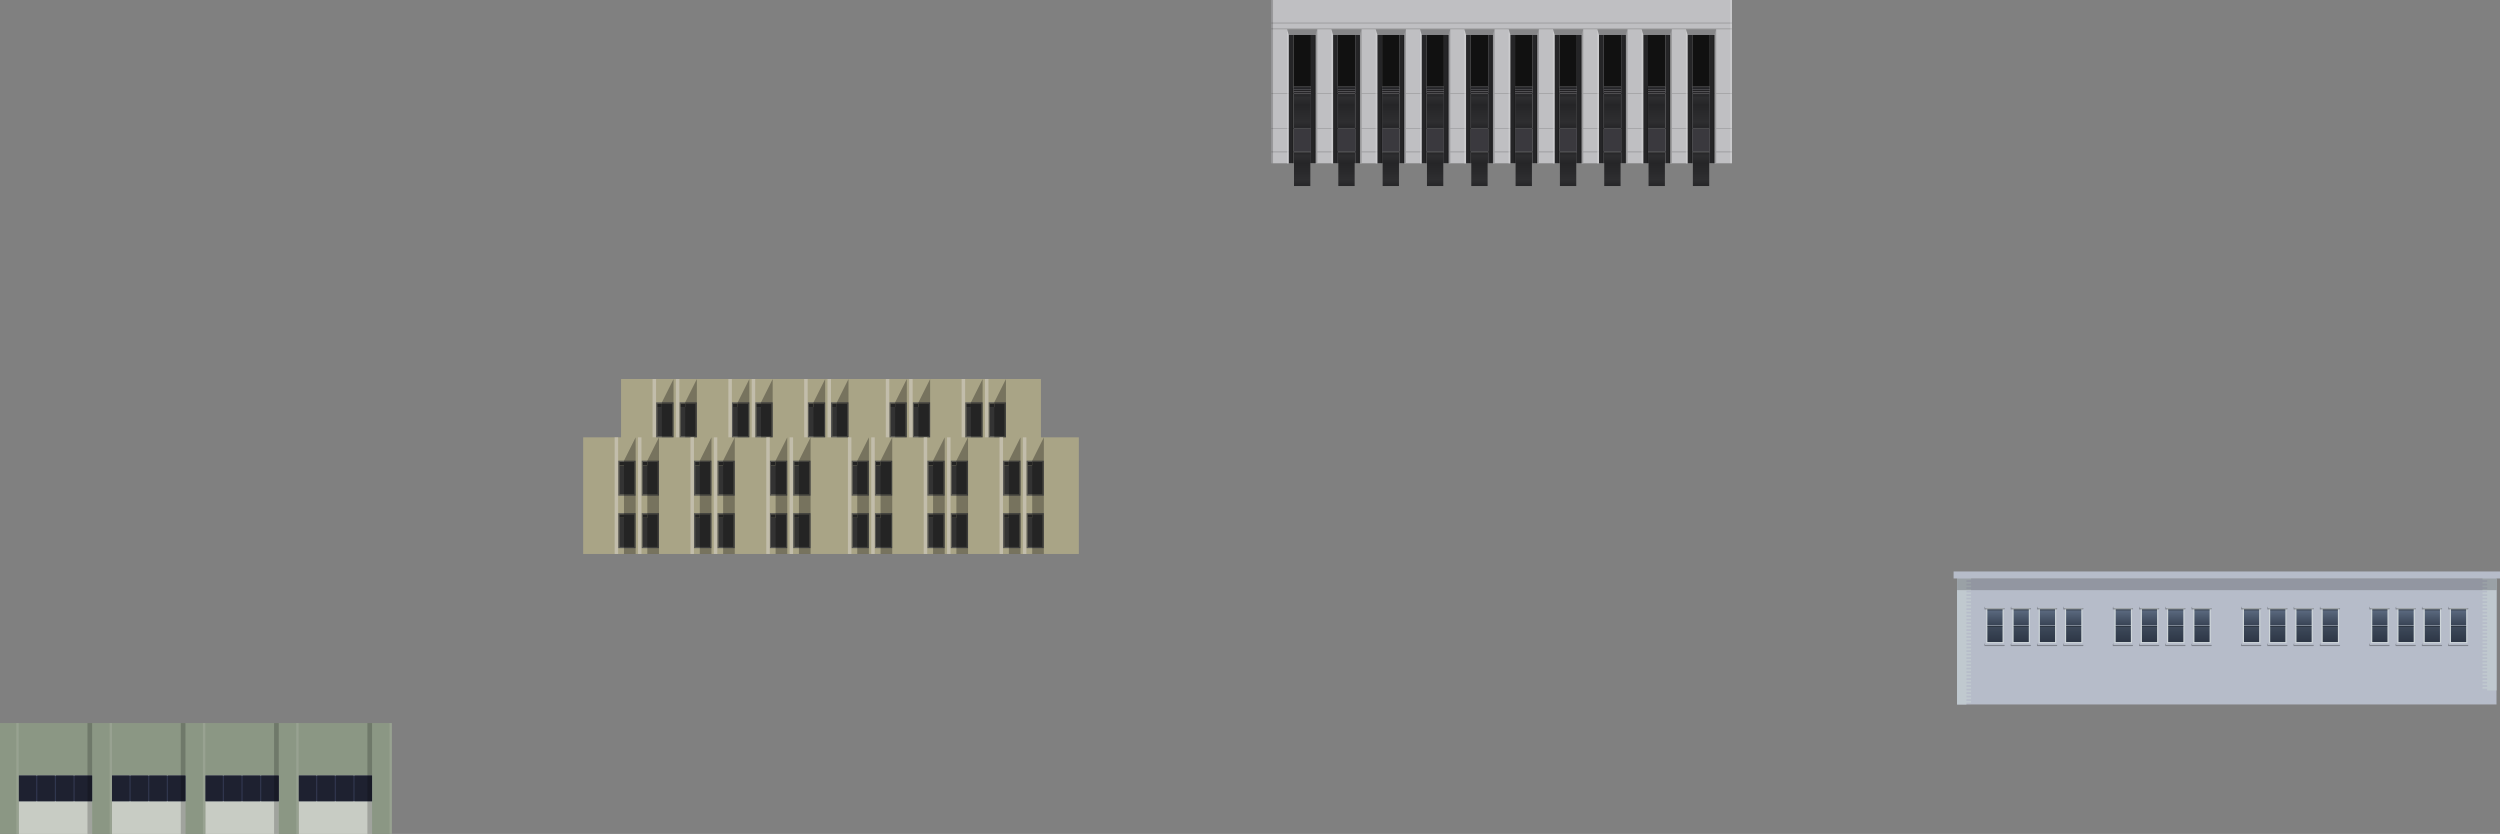 <?xml version="1.0" encoding="UTF-8" standalone="no"?>
<svg xmlns:ffdec="https://www.free-decompiler.com/flash" xmlns:xlink="http://www.w3.org/1999/xlink" ffdec:objectType="frame" height="1430.0px" width="4287.0px" xmlns="http://www.w3.org/2000/svg">
  <rect width="100%" height="100%" fill="#808080" stroke="none"/>
  <g transform="matrix(1.0, 0.0, 0.0, 1.0, -500.0, -300.0)">
    <use ffdec:characterId="3149" height="190.05" id="b1" transform="matrix(1.0, 0.0, 0.0, 1.0, 500.0, 1539.95)" width="672.0" xlink:href="#sprite0"/>
    <use ffdec:characterId="3154" height="300.0" id="b2" transform="matrix(1.0, 0.0, 0.0, 1.0, 1500.0, 949.95)" width="850.0" xlink:href="#sprite3"/>
    <use ffdec:characterId="3159" height="228.05" id="b3" transform="matrix(1.0, 0.0, 0.0, 1.0, 3850.0, 1279.95)" width="937.0" xlink:href="#sprite5"/>
    <use ffdec:characterId="3165" height="319.0" id="b4" transform="matrix(1.0, 0.0, 0.0, 1.0, 2680.0, 300.0)" width="790.0" xlink:href="#sprite7"/>
  </g>
  <defs>
    <g id="sprite0" transform="matrix(1.0, 0.0, 0.0, 1.0, 0.0, 0.0)">
      <use ffdec:characterId="3143" height="190.05" transform="matrix(1.0, 0.0, 0.0, 1.0, 0.0, 0.0)" width="670.0" xlink:href="#shape0"/>
      <use ffdec:characterId="3147" height="44.0" transform="matrix(1.0, 0.0, 0.0, 1.0, 32.0, 90.0)" width="126.0" xlink:href="#sprite1"/>
      <use ffdec:characterId="3147" height="44.0" transform="matrix(1.0, 0.0, 0.0, 1.0, 192.0, 90.0)" width="126.0" xlink:href="#sprite1"/>
      <use ffdec:characterId="3147" height="44.0" transform="matrix(1.0, 0.0, 0.0, 1.0, 352.0, 90.0)" width="126.0" xlink:href="#sprite1"/>
      <use ffdec:characterId="3147" height="44.0" transform="matrix(1.0, 0.0, 0.0, 1.0, 512.0, 90.0)" width="126.0" xlink:href="#sprite1"/>
      <use ffdec:characterId="3148" height="190.0" transform="matrix(1.0, 0.0, 0.0, 1.0, 28.0, 0.0)" width="644.0" xlink:href="#shape3"/>
    </g>
    <g id="shape0" transform="matrix(1.0, 0.0, 0.0, 1.0, 0.0, 0.0)">
      <path d="M670.0 190.0 L0.0 190.0 0.0 0.0 670.0 0.0 670.0 190.0" fill="#8b9784" fill-rule="evenodd" stroke="none"/>
      <path d="M158.0 190.05 L32.0 190.05 32.0 90.0 158.0 90.0 158.0 190.05 M318.0 190.05 L192.0 190.05 192.0 90.0 318.0 90.0 318.0 190.05 M478.0 190.05 L352.0 190.05 352.0 90.0 478.0 90.0 478.0 190.05 M638.0 190.05 L512.0 190.05 512.0 90.0 638.0 90.0 638.0 190.05" fill="#c8ccc4" fill-rule="evenodd" stroke="none"/>
    </g>
    <g id="sprite1" transform="matrix(1.0, 0.0, 0.0, 1.0, 0.0, 0.0)">
      <use ffdec:characterId="3144" height="44.0" transform="matrix(1.0, 0.0, 0.0, 1.0, 0.0, 0.0)" width="126.0" xlink:href="#shape1"/>
      <use ffdec:characterId="3146" height="44.0" transform="matrix(1.0, 0.0, 0.0, 1.0, 0.0, 0.0)" width="30.0" xlink:href="#sprite2"/>
      <use ffdec:characterId="3146" height="44.0" transform="matrix(1.0, 0.0, 0.0, 1.0, 32.0, 0.0)" width="30.0" xlink:href="#sprite2"/>
      <use ffdec:characterId="3146" height="44.0" transform="matrix(1.0, 0.0, 0.0, 1.0, 64.0, 0.0)" width="30.0" xlink:href="#sprite2"/>
      <use ffdec:characterId="3146" height="44.0" transform="matrix(1.0, 0.0, 0.0, 1.0, 96.0, 0.0)" width="30.0" xlink:href="#sprite2"/>
    </g>
    <g id="shape1" transform="matrix(1.0, 0.0, 0.0, 1.0, 0.0, 0.0)">
      <path d="M126.0 44.0 L0.0 44.0 0.0 0.0 126.0 0.0 126.0 44.0" fill="#31374f" fill-rule="evenodd" stroke="none"/>
    </g>
    <g id="sprite2" transform="matrix(1.0, 0.0, 0.0, 1.0, 0.0, 0.0)">
      <use ffdec:characterId="3145" height="44.0" transform="matrix(1.0, 0.0, 0.0, 1.0, 0.0, 0.0)" width="30.0" xlink:href="#shape2"/>
    </g>
    <g id="shape2" transform="matrix(1.0, 0.0, 0.0, 1.0, 0.0, 0.0)">
      <path d="M30.0 44.0 L0.0 44.0 0.0 0.0 30.0 0.0 30.0 44.0" fill="#1e2130" fill-rule="evenodd" stroke="none"/>
    </g>
    <g id="shape3" transform="matrix(1.0, 0.0, 0.0, 1.0, -28.0, 0.0)">
      <path d="M638.0 0.0 L638.0 190.0 630.0 190.0 630.0 0.0 638.0 0.0 M478.0 0.0 L478.0 190.0 470.0 190.0 470.0 0.0 478.0 0.0 M318.0 0.0 L318.0 190.0 310.0 190.0 310.0 0.0 318.0 0.0 M158.0 0.0 L158.0 190.0 150.0 190.0 150.0 0.0 158.0 0.0" fill="#000000" fill-opacity="0.2" fill-rule="evenodd" stroke="none"/>
      <path d="M672.0 0.0 L672.0 190.0 668.0 190.0 668.0 0.0 672.0 0.0 M512.0 0.0 L512.0 190.0 508.0 190.0 508.0 0.0 512.0 0.0 M352.0 0.0 L352.0 190.0 348.0 190.0 348.0 0.0 352.0 0.0 M192.0 0.0 L192.0 190.0 188.0 190.0 188.0 0.0 192.0 0.0 M32.0 0.0 L32.0 190.0 28.0 190.0 28.0 0.0 32.0 0.0" fill="#98a291" fill-rule="evenodd" stroke="none"/>
    </g>
    <g id="sprite3" transform="matrix(1.0, 0.0, 0.0, 1.0, 0.0, 0.0)">
      <use ffdec:characterId="3150" height="300.0" transform="matrix(1.0, 0.0, 0.0, 1.0, 0.0, 0.0)" width="850.0" xlink:href="#shape4"/>
      <use ffdec:characterId="3152" height="60.0" transform="matrix(1.0, 0.0, 0.0, 1.0, 60.0, 140.0)" width="30.0" xlink:href="#sprite4"/>
      <use ffdec:characterId="3152" height="60.0" transform="matrix(1.0, 0.0, 0.0, 1.0, 100.0, 140.0)" width="30.0" xlink:href="#sprite4"/>
      <use ffdec:characterId="3152" height="60.0" transform="matrix(1.0, 0.0, 0.0, 1.0, 190.0, 140.0)" width="30.0" xlink:href="#sprite4"/>
      <use ffdec:characterId="3152" height="60.0" transform="matrix(1.0, 0.0, 0.0, 1.0, 230.0, 140.0)" width="30.0" xlink:href="#sprite4"/>
      <use ffdec:characterId="3152" height="60.0" transform="matrix(1.0, 0.0, 0.0, 1.0, 320.0, 140.0)" width="30.0" xlink:href="#sprite4"/>
      <use ffdec:characterId="3152" height="60.0" transform="matrix(1.0, 0.0, 0.0, 1.0, 360.0, 140.0)" width="30.0" xlink:href="#sprite4"/>
      <use ffdec:characterId="3152" height="60.0" transform="matrix(1.0, 0.0, 0.0, 1.0, 460.0, 140.0)" width="30.0" xlink:href="#sprite4"/>
      <use ffdec:characterId="3152" height="60.0" transform="matrix(1.0, 0.0, 0.0, 1.0, 500.0, 140.0)" width="30.0" xlink:href="#sprite4"/>
      <use ffdec:characterId="3152" height="60.0" transform="matrix(1.0, 0.0, 0.0, 1.0, 590.0, 140.0)" width="30.0" xlink:href="#sprite4"/>
      <use ffdec:characterId="3152" height="60.0" transform="matrix(1.0, 0.0, 0.0, 1.0, 630.0, 140.0)" width="30.0" xlink:href="#sprite4"/>
      <use ffdec:characterId="3152" height="60.0" transform="matrix(1.0, 0.0, 0.0, 1.0, 720.0, 140.0)" width="30.0" xlink:href="#sprite4"/>
      <use ffdec:characterId="3152" height="60.0" transform="matrix(1.0, 0.0, 0.0, 1.0, 760.0, 140.0)" width="30.0" xlink:href="#sprite4"/>
      <use ffdec:characterId="3152" height="60.0" transform="matrix(1.0, 0.0, 0.0, 1.0, 60.0, 230.0)" width="30.0" xlink:href="#sprite4"/>
      <use ffdec:characterId="3152" height="60.0" transform="matrix(1.0, 0.0, 0.0, 1.0, 100.0, 230.0)" width="30.0" xlink:href="#sprite4"/>
      <use ffdec:characterId="3152" height="60.0" transform="matrix(1.0, 0.0, 0.0, 1.0, 190.0, 230.0)" width="30.0" xlink:href="#sprite4"/>
      <use ffdec:characterId="3152" height="60.0" transform="matrix(1.0, 0.0, 0.0, 1.0, 230.0, 230.0)" width="30.0" xlink:href="#sprite4"/>
      <use ffdec:characterId="3152" height="60.0" transform="matrix(1.0, 0.0, 0.0, 1.0, 320.0, 230.0)" width="30.0" xlink:href="#sprite4"/>
      <use ffdec:characterId="3152" height="60.0" transform="matrix(1.0, 0.0, 0.0, 1.0, 360.0, 230.0)" width="30.0" xlink:href="#sprite4"/>
      <use ffdec:characterId="3152" height="60.0" transform="matrix(1.0, 0.0, 0.0, 1.0, 460.0, 230.0)" width="30.0" xlink:href="#sprite4"/>
      <use ffdec:characterId="3152" height="60.0" transform="matrix(1.0, 0.0, 0.0, 1.0, 500.0, 230.0)" width="30.0" xlink:href="#sprite4"/>
      <use ffdec:characterId="3152" height="60.0" transform="matrix(1.0, 0.0, 0.0, 1.0, 590.0, 230.0)" width="30.0" xlink:href="#sprite4"/>
      <use ffdec:characterId="3152" height="60.0" transform="matrix(1.0, 0.0, 0.0, 1.0, 630.0, 230.0)" width="30.0" xlink:href="#sprite4"/>
      <use ffdec:characterId="3152" height="60.0" transform="matrix(1.0, 0.0, 0.0, 1.0, 720.0, 230.0)" width="30.0" xlink:href="#sprite4"/>
      <use ffdec:characterId="3152" height="60.0" transform="matrix(1.0, 0.0, 0.0, 1.0, 760.0, 230.0)" width="30.0" xlink:href="#sprite4"/>
      <use ffdec:characterId="3152" height="60.0" transform="matrix(1.0, 0.0, 0.0, 1.0, 125.0, 40.0)" width="30.0" xlink:href="#sprite4"/>
      <use ffdec:characterId="3152" height="60.0" transform="matrix(1.0, 0.0, 0.0, 1.0, 165.0, 40.0)" width="30.0" xlink:href="#sprite4"/>
      <use ffdec:characterId="3152" height="60.0" transform="matrix(1.0, 0.0, 0.0, 1.0, 255.0, 40.0)" width="30.0" xlink:href="#sprite4"/>
      <use ffdec:characterId="3152" height="60.0" transform="matrix(1.0, 0.0, 0.0, 1.0, 295.0, 40.0)" width="30.0" xlink:href="#sprite4"/>
      <use ffdec:characterId="3152" height="60.0" transform="matrix(1.0, 0.0, 0.0, 1.0, 385.0, 40.0)" width="30.0" xlink:href="#sprite4"/>
      <use ffdec:characterId="3152" height="60.0" transform="matrix(1.0, 0.0, 0.0, 1.0, 425.0, 40.0)" width="30.0" xlink:href="#sprite4"/>
      <use ffdec:characterId="3152" height="60.0" transform="matrix(1.0, 0.0, 0.0, 1.0, 525.0, 40.0)" width="30.0" xlink:href="#sprite4"/>
      <use ffdec:characterId="3152" height="60.0" transform="matrix(1.0, 0.0, 0.0, 1.0, 565.0, 40.0)" width="30.0" xlink:href="#sprite4"/>
      <use ffdec:characterId="3152" height="60.0" transform="matrix(1.0, 0.0, 0.0, 1.0, 655.0, 40.0)" width="30.0" xlink:href="#sprite4"/>
      <use ffdec:characterId="3152" height="60.0" transform="matrix(1.0, 0.0, 0.0, 1.0, 695.0, 40.0)" width="30.0" xlink:href="#sprite4"/>
      <use ffdec:characterId="3153" height="300.0" transform="matrix(1.0, 0.0, 0.0, 1.0, 54.0, 0.0)" width="736.0" xlink:href="#shape6"/>
    </g>
    <g id="shape4" transform="matrix(1.0, 0.0, 0.0, 1.0, 0.0, 0.0)">
      <path d="M785.0 100.0 L850.0 100.0 850.0 300.0 0.0 300.0 0.0 100.0 65.0 100.0 65.0 0.0 785.0 0.0 785.0 100.0" fill="#a9a486" fill-rule="evenodd" stroke="none"/>
    </g>
    <g id="sprite4" transform="matrix(1.0, 0.0, 0.0, 1.0, 0.0, 0.0)">
      <use ffdec:characterId="3151" height="60.0" transform="matrix(1.0, 0.0, 0.0, 1.0, 0.0, 0.0)" width="30.0" xlink:href="#shape5"/>
    </g>
    <g id="shape5" transform="matrix(1.0, 0.0, 0.0, 1.0, 0.0, 0.0)">
      <path d="M28.0 2.0 L2.0 2.0 2.0 58.0 28.0 58.0 28.0 2.0 M30.0 0.0 L30.0 60.0 0.0 60.0 0.0 0.0 30.0 0.0" fill="#565654" fill-rule="evenodd" stroke="none"/>
      <path d="M10.0 2.0 L28.0 2.0 28.0 58.0 2.0 58.0 2.0 8.0 10.0 8.0 10.0 2.0" fill="#333333" fill-rule="evenodd" stroke="none"/>
      <path d="M2.0 8.0 L2.0 2.0 10.0 2.0 10.0 8.0 2.0 8.0" fill="#232323" fill-rule="evenodd" stroke="none"/>
    </g>
    <g id="shape6" transform="matrix(1.0, 0.0, 0.0, 1.0, -54.0, 0.0)">
      <path d="M714.0 100.0 L705.0 100.0 705.0 40.0 725.0 0.0 725.0 100.0 720.0 100.0 714.0 100.0 M685.0 0.0 L685.0 100.0 665.0 100.0 665.0 40.0 685.0 0.0 M790.0 100.0 L790.0 300.0 770.0 300.0 770.0 140.0 790.0 100.0 M750.0 100.0 L750.0 300.0 730.0 300.0 730.0 140.0 750.0 100.0 M660.0 300.0 L640.0 300.0 640.0 140.0 660.0 100.0 660.0 300.0 M584.0 100.0 L575.0 100.0 575.0 40.0 595.0 0.0 595.0 100.0 590.0 100.0 584.0 100.0 M555.0 0.0 L555.0 100.0 535.0 100.0 535.0 40.0 555.0 0.0 M530.0 100.0 L530.0 300.0 510.0 300.0 510.0 140.0 530.0 100.0 M620.0 100.0 L620.0 300.0 600.0 300.0 600.0 140.0 620.0 100.0 M454.0 100.0 L435.0 100.0 435.0 40.0 455.0 0.0 455.0 100.0 454.0 100.0 M390.0 100.0 L390.0 300.0 370.0 300.0 370.0 140.0 390.0 100.0 M350.0 100.0 L350.0 300.0 330.0 300.0 330.0 140.0 350.0 100.0 M314.0 100.0 L305.0 100.0 305.0 40.0 325.0 0.0 325.0 100.0 320.0 100.0 314.0 100.0 M415.0 100.0 L395.0 100.0 395.0 40.0 415.0 0.0 415.0 100.0 M490.0 300.0 L470.0 300.0 470.0 140.0 490.0 100.0 490.0 300.0 M285.0 0.0 L285.0 100.0 265.0 100.0 265.0 40.0 285.0 0.0 M184.0 100.0 L175.0 100.0 175.0 40.0 195.0 0.0 195.0 100.0 190.0 100.0 184.0 100.0 M220.0 100.0 L220.0 300.0 200.0 300.0 200.0 140.0 220.0 100.0 M260.0 100.0 L260.0 300.0 240.0 300.0 240.0 140.0 260.0 100.0 M155.0 0.0 L155.0 100.0 135.0 100.0 135.0 40.0 155.0 0.0 M130.0 100.0 L130.0 300.0 110.0 300.0 110.0 140.0 130.0 100.0 M90.0 100.0 L90.0 300.0 70.0 300.0 70.0 140.0 90.0 100.0" fill="#000000" fill-opacity="0.298" fill-rule="evenodd" stroke="none"/>
      <path d="M720.0 100.0 L720.0 300.0 714.0 300.0 714.0 100.0 720.0 100.0 M695.0 0.0 L695.0 100.0 689.0 100.0 689.0 0.0 695.0 0.0 M655.0 0.0 L655.0 100.0 649.0 100.0 649.0 0.0 655.0 0.0 M760.0 100.0 L760.0 300.0 754.0 300.0 754.0 100.0 760.0 100.0 M590.0 100.0 L590.0 300.0 584.0 300.0 584.0 100.0 590.0 100.0 M565.0 0.0 L565.0 100.0 559.0 100.0 559.0 0.0 565.0 0.0 M525.0 0.0 L525.0 100.0 519.0 100.0 519.0 0.0 525.0 0.0 M500.0 100.0 L500.0 300.0 494.0 300.0 494.0 100.0 500.0 100.0 M630.0 100.0 L630.0 300.0 624.0 300.0 624.0 100.0 630.0 100.0 M425.0 0.0 L425.0 100.0 419.0 100.0 419.0 0.0 425.0 0.0 M455.0 100.0 L460.0 100.0 460.0 300.0 454.0 300.0 454.0 100.0 455.0 100.0 M385.0 0.0 L385.0 100.0 379.0 100.0 379.0 0.0 385.0 0.0 M360.0 100.0 L360.0 300.0 354.0 300.0 354.0 100.0 360.0 100.0 M320.0 100.0 L320.0 300.0 314.0 300.0 314.0 100.0 320.0 100.0 M295.0 0.0 L295.0 100.0 289.0 100.0 289.0 0.0 295.0 0.0 M255.0 0.0 L255.0 100.0 249.0 100.0 249.0 0.0 255.0 0.0 M190.0 100.0 L190.0 300.0 184.0 300.0 184.0 100.0 190.0 100.0 M230.0 100.0 L230.0 300.0 224.0 300.0 224.0 100.0 230.0 100.0 M165.0 100.0 L159.0 100.0 159.0 0.0 165.0 0.0 165.0 100.0 M125.0 0.0 L125.0 100.0 119.0 100.0 119.0 0.0 125.0 0.0 M60.0 100.0 L60.0 300.0 54.0 300.0 54.0 100.0 60.0 100.0 M100.0 100.0 L100.0 300.0 94.0 300.0 94.0 100.0 100.0 100.0" fill="#c2bdab" fill-rule="evenodd" stroke="none"/>
    </g>
    <g id="sprite5" transform="matrix(1.0, 0.0, 0.0, 1.0, 0.0, 0.0)">
      <use ffdec:characterId="3155" height="216.05" transform="matrix(1.0, 0.0, 0.0, 1.0, 6.0, 12.0)" width="925.0" xlink:href="#shape7"/>
      <use ffdec:characterId="3157" height="67.9" transform="matrix(1.0, 0.0, 0.0, 1.0, 52.95, 60.05)" width="35.0" xlink:href="#sprite6"/>
      <use ffdec:characterId="3157" height="67.9" transform="matrix(1.0, 0.0, 0.0, 1.0, 97.95, 60.05)" width="35.0" xlink:href="#sprite6"/>
      <use ffdec:characterId="3157" height="67.9" transform="matrix(1.0, 0.0, 0.0, 1.0, 143.0, 60.05)" width="35.0" xlink:href="#sprite6"/>
      <use ffdec:characterId="3157" height="67.9" transform="matrix(1.0, 0.0, 0.0, 1.0, 188.0, 60.05)" width="35.0" xlink:href="#sprite6"/>
      <use ffdec:characterId="3157" height="67.9" transform="matrix(1.0, 0.0, 0.0, 1.0, 273.0, 60.05)" width="35.0" xlink:href="#sprite6"/>
      <use ffdec:characterId="3157" height="67.9" transform="matrix(1.0, 0.0, 0.0, 1.0, 318.0, 60.05)" width="35.0" xlink:href="#sprite6"/>
      <use ffdec:characterId="3157" height="67.9" transform="matrix(1.0, 0.0, 0.0, 1.0, 363.0, 60.05)" width="35.0" xlink:href="#sprite6"/>
      <use ffdec:characterId="3157" height="67.9" transform="matrix(1.0, 0.0, 0.0, 1.0, 408.0, 60.05)" width="35.0" xlink:href="#sprite6"/>
      <use ffdec:characterId="3157" height="67.9" transform="matrix(1.0, 0.0, 0.0, 1.0, 493.0, 60.05)" width="35.0" xlink:href="#sprite6"/>
      <use ffdec:characterId="3157" height="67.9" transform="matrix(1.0, 0.0, 0.0, 1.0, 537.95, 60.05)" width="35.0" xlink:href="#sprite6"/>
      <use ffdec:characterId="3157" height="67.9" transform="matrix(1.0, 0.0, 0.0, 1.0, 583.0, 60.05)" width="35.0" xlink:href="#sprite6"/>
      <use ffdec:characterId="3157" height="67.9" transform="matrix(1.0, 0.0, 0.0, 1.0, 628.0, 60.05)" width="35.0" xlink:href="#sprite6"/>
      <use ffdec:characterId="3157" height="67.9" transform="matrix(1.0, 0.0, 0.0, 1.0, 713.0, 60.05)" width="35.0" xlink:href="#sprite6"/>
      <use ffdec:characterId="3157" height="67.9" transform="matrix(1.0, 0.0, 0.0, 1.0, 757.95, 60.05)" width="35.0" xlink:href="#sprite6"/>
      <use ffdec:characterId="3157" height="67.9" transform="matrix(1.0, 0.0, 0.0, 1.0, 803.0, 60.05)" width="35.0" xlink:href="#sprite6"/>
      <use ffdec:characterId="3157" height="67.9" transform="matrix(1.0, 0.0, 0.0, 1.0, 848.0, 60.05)" width="35.0" xlink:href="#sprite6"/>
      <use ffdec:characterId="3158" height="32.0" transform="matrix(1.0, 0.0, 0.0, 1.0, 0.0, 0.0)" width="937.0" xlink:href="#shape9"/>
    </g>
    <g id="shape7" transform="matrix(1.0, 0.0, 0.0, 1.0, -6.0, -12.0)">
      <path d="M931.0 228.05 L6.0 228.05 6.0 12.0 931.0 12.0 931.0 228.05" fill="#b6bcc9" fill-rule="evenodd" stroke="none"/>
      <path d="M915.0 24.0 L915.0 21.0 907.0 21.0 907.0 18.0 915.0 18.0 915.0 15.0 907.0 15.0 907.0 12.0 931.0 12.0 931.0 204.0 915.0 204.0 915.0 201.0 907.0 201.0 907.0 198.0 915.0 198.0 915.0 195.0 907.0 195.0 907.0 192.0 915.0 192.0 915.0 189.0 907.0 189.0 907.0 186.0 915.0 186.0 915.0 183.0 907.0 183.0 907.0 180.0 915.0 180.0 915.0 177.0 907.0 177.0 907.0 174.0 915.0 174.0 915.0 171.0 907.0 171.0 907.0 168.0 915.0 168.0 915.0 165.0 907.0 165.0 907.0 162.0 915.0 162.0 915.0 159.0 907.0 159.0 907.0 156.0 915.0 156.0 915.0 153.0 907.0 153.0 907.0 150.0 915.0 150.0 915.0 147.0 907.0 147.0 907.0 144.0 915.0 144.0 915.0 141.0 907.0 141.0 907.0 138.0 915.0 138.0 915.0 135.0 907.0 135.0 907.0 132.0 915.0 132.0 915.0 129.0 907.0 129.0 907.0 126.0 915.0 126.0 915.0 123.0 907.0 123.0 907.0 120.0 915.0 120.0 915.0 117.0 907.0 117.0 907.0 114.0 915.0 114.0 915.0 111.0 907.0 111.0 907.0 108.0 915.0 108.0 915.0 105.0 907.0 105.0 907.0 102.0 915.0 102.0 915.0 99.0 907.0 99.0 907.0 96.0 915.0 96.0 915.0 93.0 907.0 93.0 907.0 90.0 915.0 90.0 915.0 87.0 907.0 87.0 907.0 84.0 915.0 84.0 915.0 81.0 907.0 81.0 907.0 78.0 915.0 78.0 915.0 75.0 907.0 75.0 907.0 72.0 915.0 72.0 915.0 69.0 907.0 69.0 907.0 66.0 915.0 66.0 915.0 63.0 907.0 63.0 907.0 60.0 915.0 60.0 915.0 57.0 907.0 57.0 907.0 54.0 915.0 54.0 915.0 51.0 907.0 51.0 907.0 48.0 915.0 48.0 915.0 45.0 907.0 45.0 907.0 42.0 915.0 42.0 915.0 39.0 907.0 39.0 907.0 36.0 915.0 36.0 915.0 33.0 907.0 33.0 907.0 30.0 915.0 30.0 915.0 27.0 907.0 27.0 907.0 24.0 915.0 24.0 M22.0 18.0 L30.0 18.0 30.0 21.0 22.0 21.0 22.0 24.0 30.0 24.0 30.0 27.0 22.0 27.0 22.0 30.0 30.0 30.0 30.0 33.0 22.0 33.0 22.0 36.0 30.0 36.0 30.0 39.0 22.0 39.0 22.0 42.0 30.0 42.0 30.0 45.0 22.0 45.0 22.0 48.0 30.0 48.0 30.0 51.0 22.0 51.0 22.0 54.0 30.0 54.0 30.0 57.0 22.0 57.0 22.0 60.0 30.0 60.0 30.0 63.0 22.0 63.0 22.0 66.0 30.0 66.0 30.0 69.0 22.0 69.0 22.0 72.0 30.0 72.0 30.0 75.0 22.0 75.0 22.0 78.0 30.0 78.0 30.0 81.0 22.0 81.0 22.0 84.0 30.0 84.0 30.0 87.0 22.0 87.0 22.0 90.0 30.0 90.0 30.0 93.0 22.0 93.0 22.0 96.0 30.0 96.0 30.0 99.0 22.0 99.0 22.0 102.0 30.0 102.0 30.0 105.0 22.0 105.0 22.0 108.0 30.0 108.0 30.0 111.0 22.0 111.0 22.0 114.0 30.0 114.0 30.0 117.0 22.0 117.0 22.0 120.0 30.0 120.0 30.0 123.0 22.0 123.0 22.0 126.0 30.0 126.0 30.0 129.0 22.0 129.0 22.0 132.0 30.0 132.0 30.0 135.0 22.0 135.0 22.0 138.0 30.0 138.0 30.0 141.0 22.0 141.0 22.0 144.0 30.0 144.0 30.0 147.0 22.0 147.0 22.0 150.0 30.0 150.0 30.0 153.0 22.0 153.0 22.0 156.0 30.0 156.0 30.0 159.0 22.0 159.0 22.0 162.0 30.0 162.0 30.0 165.0 22.0 165.0 22.0 168.0 30.0 168.0 30.0 171.0 22.0 171.0 22.0 174.0 30.0 174.0 30.0 177.0 22.0 177.0 22.0 180.0 30.0 180.0 30.0 183.0 22.0 183.0 22.0 186.0 30.0 186.0 30.0 189.0 22.0 189.0 22.0 192.0 30.0 192.0 30.0 195.0 22.0 195.0 22.0 198.0 30.0 198.0 30.0 201.0 22.0 201.0 22.0 204.0 30.0 204.0 30.0 207.0 22.0 207.0 22.0 210.0 30.0 210.0 30.0 213.0 22.0 213.0 22.0 216.0 30.0 216.0 30.0 219.0 22.0 219.0 22.0 222.0 30.0 222.0 30.0 225.0 22.0 225.0 22.0 228.0 30.0 228.0 30.0 228.05 6.0 228.05 6.0 12.0 30.0 12.0 30.0 15.0 22.0 15.0 22.0 18.0" fill="#c0c9cf" fill-rule="evenodd" stroke="none"/>
    </g>
    <g id="sprite6" transform="matrix(1.0, 0.0, 0.0, 1.0, 3.0, 2.95)">
      <use ffdec:characterId="3156" height="67.9" transform="matrix(1.0, 0.0, 0.0, 1.0, -3.0, -2.95)" width="35.0" xlink:href="#shape8"/>
    </g>
    <g id="shape8" transform="matrix(1.0, 0.0, 0.0, 1.0, 3.0, 2.95)">
      <path d="M31.0 64.95 L-3.0 64.95 -3.0 61.95 -2.0 59.95 -2.0 62.95 32.0 62.95 31.0 64.95" fill="#000000" fill-opacity="0.298" fill-rule="evenodd" stroke="none"/>
      <path d="M30.0 0.0 L30.0 59.95 0.0 59.95 0.0 0.0 30.0 0.0" fill="#cfd6da" fill-rule="evenodd" stroke="none"/>
      <path d="M28.0 30.0 L2.0 30.0 2.0 29.0 28.0 29.0 28.0 30.0" fill="#afbbcb" fill-rule="evenodd" stroke="none"/>
      <path d="M2.0 30.0 L28.0 30.0 28.0 58.0 2.0 58.0 2.0 30.0" fill="url(#gradient0)" fill-rule="evenodd" stroke="none"/>
      <path d="M28.0 29.0 L2.0 29.0 2.0 2.0 28.0 2.0 28.0 29.0" fill="url(#gradient1)" fill-rule="evenodd" stroke="none"/>
      <path d="M-2.0 -2.95 L-2.0 0.05 32.0 0.05 31.0 2.05 28.0 2.05 28.0 4.0 2.0 4.0 2.0 2.05 -3.0 2.05 -3.0 -0.95 -2.0 -2.95 M2.0 30.0 L28.0 30.0 28.0 32.0 2.0 32.0 2.0 30.0" fill="#000000" fill-opacity="0.298" fill-rule="evenodd" stroke="none"/>
    </g>
    <linearGradient gradientTransform="matrix(0.0, -0.016, 0.017, 0.0, 15.0, 44.0)" gradientUnits="userSpaceOnUse" id="gradient0" spreadMethod="pad" x1="-819.2" x2="819.2">
      <stop offset="0.0" stop-color="#2e3746"/>
      <stop offset="1.0" stop-color="#3e4a5b"/>
    </linearGradient>
    <linearGradient gradientTransform="matrix(0.0, -0.016, 0.017, 0.0, 15.0, 15.5)" gradientUnits="userSpaceOnUse" id="gradient1" spreadMethod="pad" x1="-819.2" x2="819.2">
      <stop offset="0.0" stop-color="#3a4556"/>
      <stop offset="1.0" stop-color="#5c6b81"/>
    </linearGradient>
    <g id="shape9" transform="matrix(1.0, 0.0, 0.0, 1.0, 0.0, 0.0)">
      <path d="M931.0 12.0 L931.0 32.0 6.0 32.0 6.0 12.0 931.0 12.0" fill="#000000" fill-opacity="0.2" fill-rule="evenodd" stroke="none"/>
      <path d="M6.0 12.0 L0.0 12.0 0.0 0.0 937.0 0.0 937.0 12.0 931.0 12.0 6.0 12.0" fill="#b6bcc9" fill-rule="evenodd" stroke="none"/>
    </g>
    <g id="sprite7" transform="matrix(1.0, 0.0, 0.0, 1.0, 0.0, 0.0)">
      <use ffdec:characterId="3160" height="280.0" transform="matrix(1.0, 0.0, 0.0, 1.0, 0.0, 0.0)" width="790.0" xlink:href="#shape10"/>
      <use ffdec:characterId="3164" height="269.0" transform="matrix(1.0, 0.0, 0.0, 1.0, 27.0, 50.0)" width="52.0" xlink:href="#sprite8"/>
      <use ffdec:characterId="3164" height="269.0" transform="matrix(1.0, 0.0, 0.0, 1.0, 103.0, 50.0)" width="52.0" xlink:href="#sprite8"/>
      <use ffdec:characterId="3164" height="269.0" transform="matrix(1.0, 0.0, 0.0, 1.0, 179.0, 50.0)" width="52.0" xlink:href="#sprite8"/>
      <use ffdec:characterId="3164" height="269.0" transform="matrix(1.0, 0.0, 0.0, 1.0, 255.0, 50.0)" width="52.0" xlink:href="#sprite8"/>
      <use ffdec:characterId="3164" height="269.0" transform="matrix(1.0, 0.0, 0.0, 1.0, 331.0, 50.0)" width="52.0" xlink:href="#sprite8"/>
      <use ffdec:characterId="3164" height="269.0" transform="matrix(1.0, 0.0, 0.0, 1.0, 407.0, 50.0)" width="52.0" xlink:href="#sprite8"/>
      <use ffdec:characterId="3164" height="269.0" transform="matrix(1.0, 0.0, 0.0, 1.0, 483.0, 50.0)" width="52.0" xlink:href="#sprite8"/>
      <use ffdec:characterId="3164" height="269.0" transform="matrix(1.0, 0.0, 0.0, 1.0, 559.0, 50.0)" width="52.0" xlink:href="#sprite8"/>
      <use ffdec:characterId="3164" height="269.0" transform="matrix(1.0, 0.0, 0.0, 1.0, 635.0, 50.0)" width="52.0" xlink:href="#sprite8"/>
      <use ffdec:characterId="3164" height="269.0" transform="matrix(1.0, 0.0, 0.0, 1.0, 711.0, 50.0)" width="52.0" xlink:href="#sprite8"/>
    </g>
    <g id="shape10" transform="matrix(1.0, 0.0, 0.0, 1.0, 0.0, 0.0)">
      <path d="M790.0 40.0 L790.0 49.0 0.0 49.0 0.0 40.0 790.0 40.0 M790.0 50.0 L790.0 160.0 0.0 160.0 0.0 50.0 790.0 50.0 M790.0 161.0 L790.0 220.0 0.0 220.0 0.0 161.0 790.0 161.0 M790.0 221.0 L790.0 260.0 0.0 260.0 0.0 221.0 790.0 221.0 M790.0 261.0 L790.0 280.0 0.0 280.0 0.0 261.0 790.0 261.0 M0.0 39.0 L0.0 0.0 30.0 0.0 38.0 0.0 68.0 0.0 76.0 0.0 790.0 0.0 790.0 39.0 0.0 39.0" fill="#bfbfc2" fill-rule="evenodd" stroke="none"/>
      <path d="M790.0 49.0 L790.0 50.0 0.0 50.0 0.0 49.0 790.0 49.0 M790.0 160.0 L790.0 161.0 0.0 161.0 0.0 160.0 790.0 160.0 M790.0 220.0 L790.0 221.0 0.0 221.0 0.0 220.0 790.0 220.0 M790.0 260.0 L790.0 261.0 0.0 261.0 0.0 260.0 790.0 260.0 M0.0 40.0 L0.0 39.0 790.0 39.0 790.0 40.0 0.0 40.0" fill="#b1b1b4" fill-rule="evenodd" stroke="none"/>
      <path d="M3.0 0.0 L3.0 280.0 0.0 280.0 0.0 0.0 3.0 0.0" fill="#000000" fill-opacity="0.2" fill-rule="evenodd" stroke="none"/>
      <path d="M790.0 0.0 L790.0 280.0 787.0 280.0 787.0 0.0 790.0 0.0" fill="#ffffff" fill-opacity="0.2" fill-rule="evenodd" stroke="none"/>
    </g>
    <g id="sprite8" transform="matrix(1.0, 0.0, 0.0, 1.0, 0.0, 0.0)">
      <use ffdec:characterId="3161" height="230.0" transform="matrix(1.0, 0.0, 0.0, 1.0, 0.0, 0.0)" width="52.0" xlink:href="#shape11"/>
      <use ffdec:characterId="3163" height="57.0" transform="matrix(1.0, 0.0, 0.0, 1.0, 11.95, 112.0)" width="28.0" xlink:href="#sprite9"/>
      <use ffdec:characterId="3163" height="57.0" transform="matrix(1.0, 0.0, 0.0, 1.0, 11.95, 212.0)" width="28.0" xlink:href="#sprite9"/>
    </g>
    <g id="shape11" transform="matrix(1.0, 0.0, 0.0, 1.0, 0.0, 0.0)">
      <path d="M49.0 230.0 L49.0 10.0 41.0 10.0 11.0 10.0 3.0 10.0 3.0 110.0 0.0 110.0 0.0 0.0 52.0 0.0 52.0 230.0 49.0 230.0 M0.0 111.0 L3.0 111.0 3.0 170.0 0.0 170.0 0.0 111.0 M3.0 171.0 L3.0 210.0 0.0 210.0 0.0 171.0 3.0 171.0 M3.0 211.0 L3.0 230.0 0.0 230.0 0.0 211.0 3.0 211.0" fill="#bfbfc2" fill-rule="evenodd" stroke="none"/>
      <path d="M0.0 110.0 L3.0 110.0 3.0 111.0 0.0 111.0 0.0 110.0 M3.0 170.0 L3.0 171.0 0.0 171.0 0.0 170.0 3.0 170.0 M3.0 210.0 L3.0 211.0 0.0 211.0 0.0 210.0 3.0 210.0" fill="#b1b1b4" fill-rule="evenodd" stroke="none"/>
      <path d="M11.0 230.0 L11.0 211.0 41.0 211.0 41.0 230.0 11.0 230.0 M41.0 111.0 L41.0 170.0 11.0 170.0 11.0 111.0 41.0 111.0" fill="#2e2e30" fill-rule="evenodd" stroke="none"/>
      <path d="M41.0 171.0 L41.0 210.0 11.0 210.0 11.0 171.0 41.0 171.0" fill="#3a393e" fill-rule="evenodd" stroke="none"/>
      <path d="M41.0 10.0 L49.0 10.0 49.0 230.0 41.0 230.0 41.0 211.0 11.0 211.0 11.0 230.0 3.0 230.0 3.0 211.0 3.0 210.0 3.0 171.0 3.0 170.0 3.0 111.0 3.0 110.0 3.0 10.0 11.0 10.0 11.0 98.0 11.0 101.0 11.0 104.0 11.0 107.0 11.0 110.0 41.0 110.0 41.0 107.0 41.0 104.0 41.0 101.0 41.0 98.0 41.0 10.0 M41.0 171.0 L11.0 171.0 11.0 210.0 41.0 210.0 41.0 171.0 M41.0 111.0 L11.0 111.0 11.0 170.0 41.0 170.0 41.0 111.0" fill="#252527" fill-rule="evenodd" stroke="none"/>
      <path d="M11.0 10.0 L41.0 10.0 41.0 98.0 11.0 98.0 11.0 10.0" fill="#111111" fill-rule="evenodd" stroke="none"/>
      <path d="M41.0 107.0 L41.0 110.0 11.0 110.0 11.0 107.0 41.0 107.0" fill="url(#gradient2)" fill-rule="evenodd" stroke="none"/>
      <path d="M41.0 104.0 L41.0 107.0 11.0 107.0 11.0 104.0 41.0 104.0" fill="url(#gradient3)" fill-rule="evenodd" stroke="none"/>
      <path d="M41.0 101.0 L41.0 104.0 11.0 104.0 11.0 101.0 41.0 101.0" fill="url(#gradient4)" fill-rule="evenodd" stroke="none"/>
      <path d="M41.0 98.0 L41.0 101.0 11.0 101.0 11.0 98.0 41.0 98.0" fill="url(#gradient5)" fill-rule="evenodd" stroke="none"/>
      <path d="M46.95 10.0 L48.95 10.0 52.0 0.0 52.0 230.0 46.95 230.0 46.95 10.0 M9.0 103.3 L9.0 102.0 11.0 98.0 11.0 230.0 9.0 230.0 9.0 103.3" fill="#000000" fill-opacity="0.2" fill-rule="evenodd" stroke="none"/>
      <path d="M0.0 0.0 L3.0 10.0 3.0 230.0 0.0 230.0 0.0 0.0" fill="#ffffff" fill-opacity="0.2" fill-rule="evenodd" stroke="none"/>
      <path d="M52.0 0.0 L48.95 10.0 46.95 10.0 3.0 10.0 0.0 0.0 52.0 0.0" fill="#000000" fill-opacity="0.298" fill-rule="evenodd" stroke="none"/>
    </g>
    <linearGradient gradientTransform="matrix(0.0, -0.002, 0.005, 0.0, 26.0, 108.5)" gradientUnits="userSpaceOnUse" id="gradient2" spreadMethod="pad" x1="-819.2" x2="819.2">
      <stop offset="0.0" stop-color="#3a393e"/>
      <stop offset="1.0" stop-color="#111111"/>
    </linearGradient>
    <linearGradient gradientTransform="matrix(0.0, -0.002, 0.005, 0.0, 26.0, 105.5)" gradientUnits="userSpaceOnUse" id="gradient3" spreadMethod="pad" x1="-819.2" x2="819.2">
      <stop offset="0.0" stop-color="#3a393e"/>
      <stop offset="1.0" stop-color="#111111"/>
    </linearGradient>
    <linearGradient gradientTransform="matrix(0.0, -0.002, 0.005, 0.0, 26.0, 102.5)" gradientUnits="userSpaceOnUse" id="gradient4" spreadMethod="pad" x1="-819.2" x2="819.2">
      <stop offset="0.0" stop-color="#3a393e"/>
      <stop offset="1.0" stop-color="#111111"/>
    </linearGradient>
    <linearGradient gradientTransform="matrix(0.0, -0.002, 0.005, 0.0, 26.0, 99.5)" gradientUnits="userSpaceOnUse" id="gradient5" spreadMethod="pad" x1="-819.2" x2="819.2">
      <stop offset="0.0" stop-color="#3a393e"/>
      <stop offset="1.0" stop-color="#111111"/>
    </linearGradient>
    <g id="sprite9" transform="matrix(1.0, 0.0, 0.0, 1.0, 0.0, 0.0)">
      <use ffdec:characterId="3162" height="57.0" transform="matrix(1.0, 0.0, 0.0, 1.0, 0.0, 0.0)" width="28.0" xlink:href="#shape12"/>
    </g>
    <g id="shape12" transform="matrix(1.0, 0.0, 0.0, 1.0, 0.0, 0.0)">
      <path d="M28.0 0.0 L28.0 57.0 0.0 57.0 0.0 0.0 28.0 0.0" fill="url(#gradient6)" fill-rule="evenodd" stroke="none"/>
    </g>
    <linearGradient gradientTransform="matrix(0.0, -0.036, 0.035, 0.0, 14.0, 28.5)" gradientUnits="userSpaceOnUse" id="gradient6" spreadMethod="pad" x1="-819.2" x2="819.2">
      <stop offset="0.0" stop-color="#252527"/>
      <stop offset="0.188" stop-color="#2e2e30"/>
      <stop offset="0.682" stop-color="#252527"/>
      <stop offset="0.894" stop-color="#2e2e30"/>
      <stop offset="1.0" stop-color="#252527"/>
    </linearGradient>
  </defs>
</svg>
